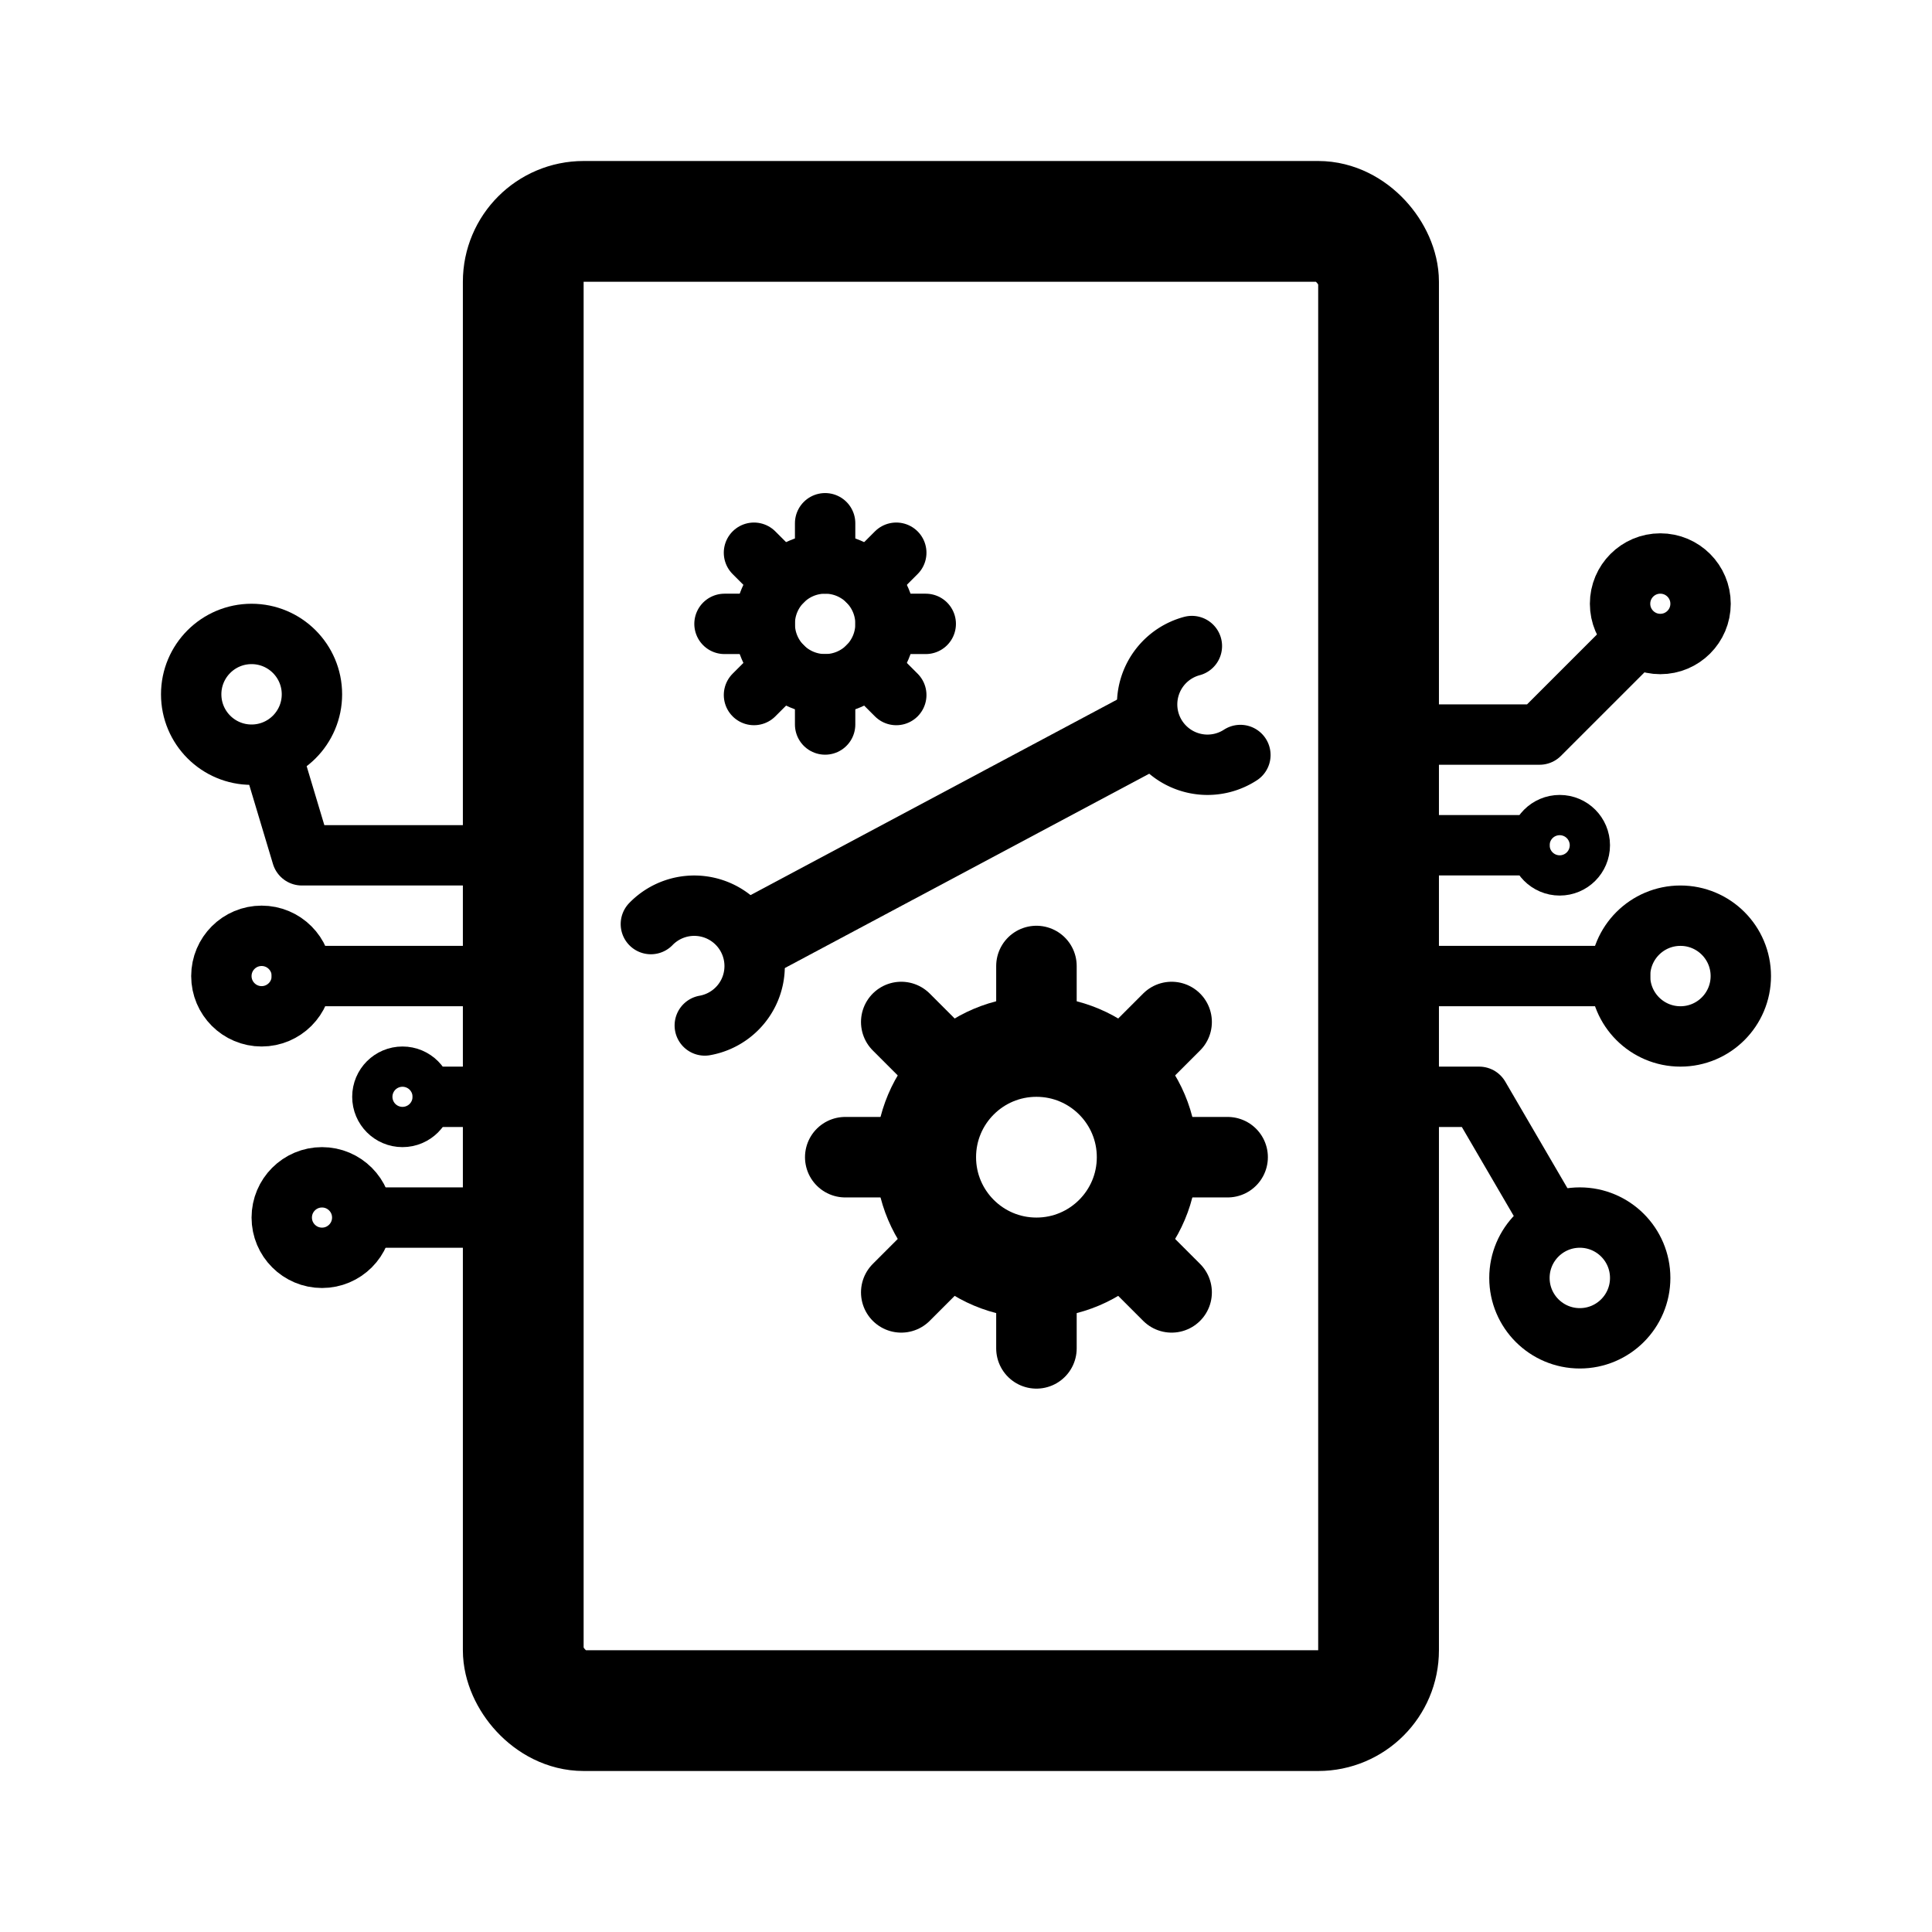<svg xmlns="http://www.w3.org/2000/svg" width="192" height="192" fill="none" viewBox="0 0 192 192"><rect width="85" height="148" x="52" y="22" stroke="#000" stroke-linejoin="round" stroke-width="12" rx="6"/><path stroke="#000" stroke-linecap="round" stroke-width="6" d="M30 97h20m91 0h20"/><path stroke="#000" stroke-linecap="round" stroke-linejoin="round" stroke-width="6" d="M50 85H30l-3-10m114-2h12l9-9"/><path stroke="#000" stroke-linecap="round" stroke-width="6" d="M141 84h10"/><path stroke="#000" stroke-linecap="round" stroke-width="8" d="M114 115h8m-19 11v8m-7.778-11.222-5.657 5.657m5.657-21.213-5.657-5.657M84 115h8m11-19v8m13.435-2.435-5.657 5.657m5.657 21.213-5.657-5.657"/><circle cx="103" cy="115" r="11" stroke="#000" stroke-linejoin="round" stroke-width="10"/><path stroke="#000" stroke-linecap="round" stroke-width="6" d="M88 62h4m-5.757 4.243 2.828 2.828M82 68v4m-4.243-5.757L74.93 69.07M72 62h4m-1.071-7.071 2.828 2.828M82 52v4m7.071-1.071-2.828 2.828"/><circle cx="82" cy="62" r="6" stroke="#000" stroke-linejoin="round" stroke-width="6"/><path stroke="#000" stroke-linecap="round" stroke-linejoin="round" stroke-width="6" d="M70.042 101.909a6.005 6.005 0 0 0 4.35-3.279 6.001 6.001 0 0 0-9.708-6.798"/><path stroke="#000" stroke-linecap="round" stroke-linejoin="round" stroke-width="8" d="M75.5 93 113 73"/><path stroke="#000" stroke-linecap="round" stroke-linejoin="round" stroke-width="6" d="M118.447 64.204a6.002 6.002 0 0 0-4.446 5.718 5.986 5.986 0 0 0 2.043 4.589 5.995 5.995 0 0 0 7.224.521"/><path stroke="#000" stroke-linecap="round" stroke-width="6" d="M38 121h12m-6-12h6"/><path stroke="#000" stroke-linecap="round" stroke-linejoin="round" stroke-width="6" d="M141 109h6l7 12"/><circle cx="25" cy="69" r="6" stroke="#000" stroke-linejoin="round" stroke-width="6"/><circle cx="157" cy="127" r="6" stroke="#000" stroke-linejoin="round" stroke-width="6"/><circle cx="167" cy="97" r="6" stroke="#000" stroke-linejoin="round" stroke-width="6"/><circle cx="26" cy="97" r="4" stroke="#000" stroke-linejoin="round" stroke-width="6"/><circle cx="165" cy="60" r="4" stroke="#000" stroke-linejoin="round" stroke-width="6"/><circle cx="32" cy="121" r="4" stroke="#000" stroke-linejoin="round" stroke-width="6"/><circle cx="40" cy="109" r="2" stroke="#000" stroke-linejoin="round" stroke-width="6"/><circle cx="155" cy="84" r="2" stroke="#000" stroke-linejoin="round" stroke-width="6"/></svg>